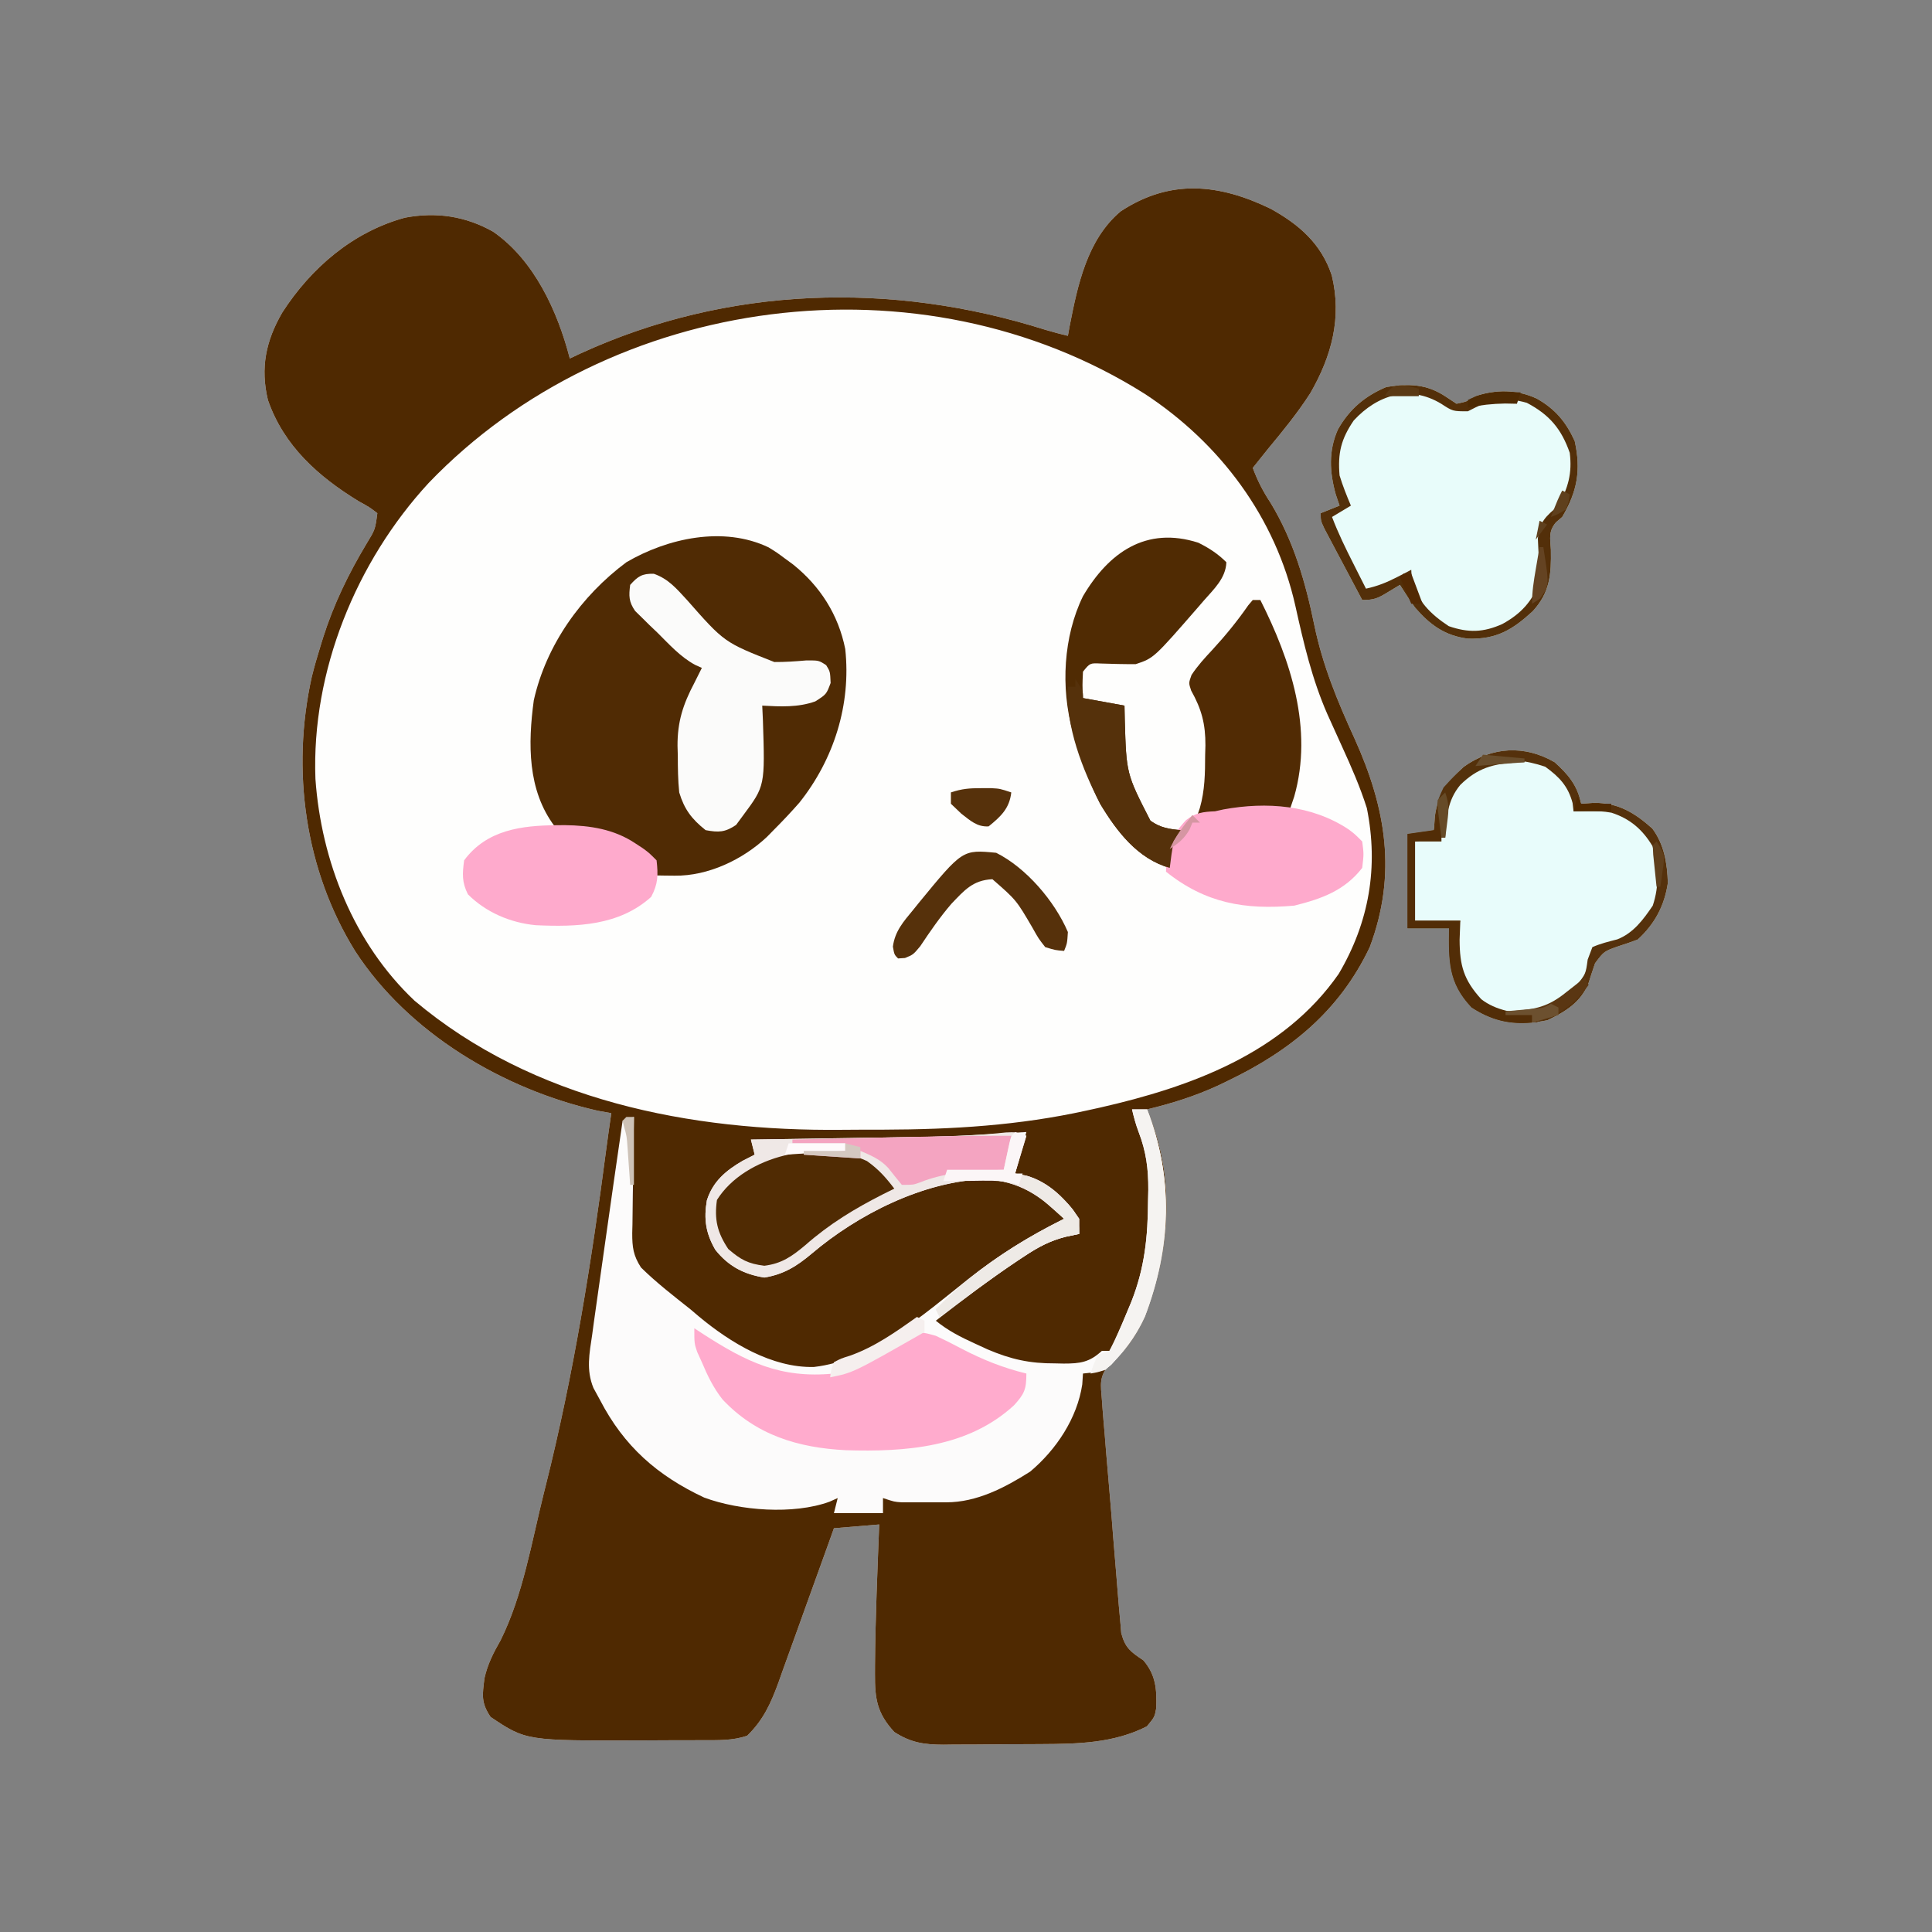 <?xml version="1.0" encoding="UTF-8"?>
<svg version="1.1" xmlns="http://www.w3.org/2000/svg" width="512" height="512">
<rect width="100%" height="100%" fill="#808080" stroke="none"/>
<path d="M0 0 C7.59 4.196 13.43 9.285 16.211 17.68 C18.915 28.818 16.211 39 10.523 48.867 C7.159 54.11 3.247 58.893 -0.727 63.68 C-2.063 65.344 -3.397 67.01 -4.727 68.68 C-3.461 72.089 -1.978 74.964 0.023 77.992 C6.135 88.119 9.219 98.876 11.586 110.367 C13.803 121.049 17.713 130.511 22.243 140.397 C30.57 158.839 33.554 176.259 26.273 195.68 C18.24 212.602 5.235 223.152 -11.352 231.117 C-12.21 231.53 -13.068 231.943 -13.952 232.369 C-20.057 235.183 -26.199 237.094 -32.727 238.68 C-32.43 239.452 -32.133 240.224 -31.827 241.019 C-25.263 258.241 -26.797 276.425 -33.301 293.539 C-35.597 298.596 -38.456 302.876 -42.823 306.345 C-45.483 309.607 -45.04 311.53 -44.709 315.68 C-44.659 316.376 -44.609 317.073 -44.558 317.79 C-44.387 320.089 -44.185 322.384 -43.98 324.68 C-43.851 326.279 -43.723 327.878 -43.596 329.477 C-43.324 332.827 -43.037 336.175 -42.74 339.523 C-42.359 343.812 -42.019 348.103 -41.691 352.396 C-41.434 355.698 -41.155 358.999 -40.87 362.299 C-40.736 363.88 -40.609 365.462 -40.489 367.045 C-40.318 369.259 -40.117 371.469 -39.908 373.68 C-39.801 374.938 -39.693 376.196 -39.583 377.492 C-38.524 381.434 -37.061 382.454 -33.727 384.68 C-30.389 388.593 -30.146 392.395 -30.316 397.371 C-30.727 399.68 -30.727 399.68 -32.789 402.18 C-41.543 406.65 -51.084 406.836 -60.703 406.883 C-61.632 406.889 -62.561 406.894 -63.518 406.9 C-65.469 406.909 -67.421 406.916 -69.372 406.92 C-72.35 406.93 -75.327 406.961 -78.305 406.992 C-80.208 406.999 -82.112 407.004 -84.016 407.008 C-84.9 407.02 -85.785 407.033 -86.696 407.045 C-91.798 407.027 -95.312 406.525 -99.727 403.68 C-104.319 398.715 -104.893 394.845 -104.852 388.305 C-104.85 387.548 -104.848 386.79 -104.846 386.01 C-104.758 373.562 -104.203 361.118 -103.727 348.68 C-107.687 349.01 -111.647 349.34 -115.727 349.68 C-116.246 351.133 -116.765 352.586 -117.3 354.083 C-119.235 359.488 -121.186 364.887 -123.142 370.285 C-123.986 372.619 -124.825 374.955 -125.659 377.292 C-126.861 380.657 -128.079 384.017 -129.301 387.375 C-129.669 388.416 -130.037 389.457 -130.416 390.529 C-132.478 396.147 -134.418 400.469 -138.727 404.68 C-142.642 405.985 -146.379 405.842 -150.461 405.848 C-151.331 405.851 -152.201 405.854 -153.098 405.858 C-154.947 405.863 -156.797 405.865 -158.646 405.865 C-161.424 405.867 -164.202 405.885 -166.98 405.904 C-197.299 406.002 -197.299 406.002 -206.727 399.68 C-209.3 395.82 -208.879 393.896 -208.34 389.43 C-207.511 385.714 -205.962 382.683 -204.078 379.395 C-198.11 367.406 -195.842 353.284 -192.602 340.367 C-192.352 339.375 -192.352 339.375 -192.097 338.362 C-184.706 308.906 -179.998 279.316 -176.062 249.216 C-175.641 246.033 -175.189 242.856 -174.727 239.68 C-175.882 239.473 -177.037 239.267 -178.227 239.055 C-203.333 233.388 -228.46 218.496 -242.602 196.742 C-255.939 175.257 -259.587 148.725 -254.102 124.055 C-253.398 121.232 -252.596 118.455 -251.727 115.68 C-251.518 115.003 -251.309 114.326 -251.093 113.629 C-248.269 104.777 -244.399 96.782 -239.622 88.818 C-237.301 85.023 -237.301 85.023 -236.727 80.68 C-238.85 79.063 -238.85 79.063 -241.602 77.555 C-252.368 70.998 -261.545 62.808 -265.727 50.68 C-267.768 42.162 -266.273 34.997 -261.914 27.492 C-254.304 15.686 -243.204 6.119 -229.414 2.367 C-221.125 0.8 -213.43 1.937 -206.066 6.066 C-195.194 13.563 -188.944 27.169 -185.727 39.68 C-184.769 39.232 -183.811 38.785 -182.824 38.324 C-143.84 20.474 -100.471 19.204 -59.759 32.063 C-57.761 32.669 -55.756 33.191 -53.727 33.68 C-53.568 32.808 -53.409 31.937 -53.246 31.039 C-51.119 20.181 -48.607 8.13 -39.727 0.68 C-26.642 -7.916 -13.796 -6.68 0 0 Z " fill="#FEFEFD" transform="translate(336.727,55.32)"/>
<path d="M0 0 C7.59 4.196 13.43 9.285 16.211 17.68 C18.915 28.818 16.211 39 10.523 48.867 C7.159 54.11 3.247 58.893 -0.727 63.68 C-2.063 65.344 -3.397 67.01 -4.727 68.68 C-3.461 72.089 -1.978 74.964 0.023 77.992 C6.135 88.119 9.219 98.876 11.586 110.367 C13.803 121.049 17.713 130.511 22.243 140.397 C30.57 158.839 33.554 176.259 26.273 195.68 C18.24 212.602 5.235 223.152 -11.352 231.117 C-12.21 231.53 -13.068 231.943 -13.952 232.369 C-20.057 235.183 -26.199 237.094 -32.727 238.68 C-32.43 239.452 -32.133 240.224 -31.827 241.019 C-25.263 258.241 -26.797 276.425 -33.301 293.539 C-35.597 298.596 -38.456 302.876 -42.823 306.345 C-45.483 309.607 -45.04 311.53 -44.709 315.68 C-44.659 316.376 -44.609 317.073 -44.558 317.79 C-44.387 320.089 -44.185 322.384 -43.98 324.68 C-43.851 326.279 -43.723 327.878 -43.596 329.477 C-43.324 332.827 -43.037 336.175 -42.74 339.523 C-42.359 343.812 -42.019 348.103 -41.691 352.396 C-41.434 355.698 -41.155 358.999 -40.87 362.299 C-40.736 363.88 -40.609 365.462 -40.489 367.045 C-40.318 369.259 -40.117 371.469 -39.908 373.68 C-39.801 374.938 -39.693 376.196 -39.583 377.492 C-38.524 381.434 -37.061 382.454 -33.727 384.68 C-30.389 388.593 -30.146 392.395 -30.316 397.371 C-30.727 399.68 -30.727 399.68 -32.789 402.18 C-41.543 406.65 -51.084 406.836 -60.703 406.883 C-61.632 406.889 -62.561 406.894 -63.518 406.9 C-65.469 406.909 -67.421 406.916 -69.372 406.92 C-72.35 406.93 -75.327 406.961 -78.305 406.992 C-80.208 406.999 -82.112 407.004 -84.016 407.008 C-84.9 407.02 -85.785 407.033 -86.696 407.045 C-91.798 407.027 -95.312 406.525 -99.727 403.68 C-104.319 398.715 -104.893 394.845 -104.852 388.305 C-104.85 387.548 -104.848 386.79 -104.846 386.01 C-104.758 373.562 -104.203 361.118 -103.727 348.68 C-107.687 349.01 -111.647 349.34 -115.727 349.68 C-116.246 351.133 -116.765 352.586 -117.3 354.083 C-119.235 359.488 -121.186 364.887 -123.142 370.285 C-123.986 372.619 -124.825 374.955 -125.659 377.292 C-126.861 380.657 -128.079 384.017 -129.301 387.375 C-129.669 388.416 -130.037 389.457 -130.416 390.529 C-132.478 396.147 -134.418 400.469 -138.727 404.68 C-142.642 405.985 -146.379 405.842 -150.461 405.848 C-151.331 405.851 -152.201 405.854 -153.098 405.858 C-154.947 405.863 -156.797 405.865 -158.646 405.865 C-161.424 405.867 -164.202 405.885 -166.98 405.904 C-197.299 406.002 -197.299 406.002 -206.727 399.68 C-209.3 395.82 -208.879 393.896 -208.34 389.43 C-207.511 385.714 -205.962 382.683 -204.078 379.395 C-198.11 367.406 -195.842 353.284 -192.602 340.367 C-192.352 339.375 -192.352 339.375 -192.097 338.362 C-184.706 308.906 -179.998 279.316 -176.062 249.216 C-175.641 246.033 -175.189 242.856 -174.727 239.68 C-175.882 239.473 -177.037 239.267 -178.227 239.055 C-203.333 233.388 -228.46 218.496 -242.602 196.742 C-255.939 175.257 -259.587 148.725 -254.102 124.055 C-253.398 121.232 -252.596 118.455 -251.727 115.68 C-251.518 115.003 -251.309 114.326 -251.093 113.629 C-248.269 104.777 -244.399 96.782 -239.622 88.818 C-237.301 85.023 -237.301 85.023 -236.727 80.68 C-238.85 79.063 -238.85 79.063 -241.602 77.555 C-252.368 70.998 -261.545 62.808 -265.727 50.68 C-267.768 42.162 -266.273 34.997 -261.914 27.492 C-254.304 15.686 -243.204 6.119 -229.414 2.367 C-221.125 0.8 -213.43 1.937 -206.066 6.066 C-195.194 13.563 -188.944 27.169 -185.727 39.68 C-184.769 39.232 -183.811 38.785 -182.824 38.324 C-143.84 20.474 -100.471 19.204 -59.759 32.063 C-57.761 32.669 -55.756 33.191 -53.727 33.68 C-53.568 32.808 -53.409 31.937 -53.246 31.039 C-51.119 20.181 -48.607 8.13 -39.727 0.68 C-26.642 -7.916 -13.796 -6.68 0 0 Z M-223.141 72.684 C-242.35 93.525 -254.214 122.581 -253.133 151.094 C-251.599 172.883 -242.962 194.693 -226.871 209.875 C-195.394 236.364 -153.757 244.502 -113.607 244.091 C-109.9 244.055 -106.194 244.05 -102.486 244.051 C-84.244 243.998 -66.636 242.935 -48.789 238.992 C-47.6 238.731 -46.41 238.47 -45.185 238.2 C-21.192 232.739 3.376 223.837 18.035 202.777 C26.124 189.076 28.639 174.461 25.504 158.848 C23.711 153.204 21.383 147.896 18.926 142.52 C18.06 140.616 17.197 138.711 16.336 136.805 C15.898 135.838 15.461 134.871 15.01 133.874 C10.95 124.579 8.752 115.122 6.562 105.254 C1.321 81.833 -13.352 62.162 -33.352 49.055 C-92.712 11.627 -174.938 22.431 -223.141 72.684 Z " fill="#4F2901" transform="translate(336.727,55.32)"/>
<path d="M0 0 C1.32 0 2.64 0 4 0 C11.098 18.257 10.392 36.502 3.43 54.855 C1.504 59.092 -0.853 62.586 -4 66 C-4.489 66.549 -4.977 67.098 -5.48 67.664 C-7.744 69.654 -10.075 69.675 -13 70 C-13.062 70.949 -13.124 71.897 -13.188 72.875 C-14.53 81.875 -20.124 90.233 -27 96 C-33.755 100.269 -41.102 104.12 -49.223 104.133 C-50.401 104.135 -50.401 104.135 -51.604 104.137 C-52.821 104.131 -52.821 104.131 -54.062 104.125 C-55.285 104.131 -55.285 104.131 -56.533 104.137 C-57.318 104.135 -58.102 104.134 -58.91 104.133 C-59.623 104.132 -60.336 104.131 -61.071 104.129 C-63 104 -63 104 -66 103 C-66 104.32 -66 105.64 -66 107 C-70.29 107 -74.58 107 -79 107 C-78.505 105.02 -78.505 105.02 -78 103 C-78.721 103.322 -79.441 103.645 -80.184 103.977 C-89.742 107.449 -103.923 106.366 -113.375 102.875 C-125.841 97.036 -134.65 89.262 -141 77 C-141.571 75.955 -142.142 74.909 -142.73 73.832 C-144.698 69.069 -143.806 64.664 -143.062 59.688 C-142.924 58.653 -142.785 57.619 -142.641 56.553 C-142.219 53.452 -141.776 50.355 -141.326 47.259 C-140.828 43.808 -140.344 40.354 -139.859 36.902 C-138.269 25.597 -136.644 14.297 -135 3 C-134.01 2.67 -133.02 2.34 -132 2 C-132.021 3.095 -132.042 4.189 -132.063 5.317 C-132.136 9.389 -132.182 13.461 -132.22 17.533 C-132.24 19.294 -132.267 21.054 -132.302 22.815 C-132.35 25.349 -132.373 27.883 -132.391 30.418 C-132.411 31.201 -132.432 31.985 -132.453 32.792 C-132.455 36.54 -132.182 38.717 -130.131 41.898 C-126.03 45.944 -121.505 49.42 -117 53 C-116.265 53.624 -115.53 54.248 -114.773 54.891 C-106.429 61.829 -95.452 68.528 -84.309 68.262 C-68.945 66.52 -55.156 54.307 -43.528 45.058 C-35.514 38.724 -27.188 33.499 -18 29 C-24.488 22.702 -29.836 19.034 -39 18.5 C-55.32 19.04 -72.678 27.853 -84.898 38.234 C-88.827 41.535 -92.272 43.717 -97.438 44.562 C-102.886 43.702 -106.96 41.564 -110.43 37.203 C-112.961 32.839 -113.53 29.066 -112.668 24.105 C-111.066 19.056 -107.603 16.196 -103.188 13.625 C-102.136 13.089 -101.084 12.553 -100 12 C-100.495 10.02 -100.495 10.02 -101 8 C-100.307 7.99 -99.613 7.979 -98.899 7.969 C-92.296 7.87 -85.693 7.767 -79.09 7.661 C-75.698 7.606 -72.305 7.553 -68.912 7.503 C-48.435 7.212 -48.435 7.212 -28 6 C-28.99 9.63 -29.98 13.26 -31 17 C-30.01 17.186 -29.02 17.371 -28 17.562 C-21.977 19.255 -17.395 23.908 -14 29 C-14 30.32 -14 31.64 -14 33 C-15.186 33.25 -16.372 33.5 -17.594 33.758 C-21.753 34.805 -24.905 36.493 -28.5 38.875 C-29.08 39.258 -29.66 39.641 -30.258 40.035 C-37.731 45.04 -44.868 50.526 -52 56 C-48.768 58.641 -45.416 60.335 -41.625 62.062 C-40.524 62.569 -39.423 63.076 -38.289 63.598 C-32.056 66.255 -27.092 67.342 -20.375 67.312 C-19.625 67.329 -18.875 67.345 -18.102 67.361 C-13.71 67.365 -11.244 66.999 -8 64 C-7.34 64 -6.68 64 -6 64 C-4.332 60.772 -2.899 57.478 -1.5 54.125 C-1.077 53.117 -0.654 52.109 -0.219 51.07 C3.366 42.039 4.198 33.762 4.25 24.125 C4.271 23.183 4.291 22.24 4.312 21.27 C4.343 15.717 3.741 11.163 1.745 5.968 C1 3.999 0.473 2.05 0 0 Z " fill="#FCFBFB" transform="translate(300,294)"/>
<path d="M0 0 C2.242 1.391 2.242 1.391 4.312 2.938 C5.399 3.734 5.399 3.734 6.508 4.547 C13.702 10.334 18.488 17.845 20.312 26.938 C21.896 41.615 17.331 56.113 8.172 67.629 C5.96 70.153 3.683 72.563 1.312 74.938 C0.448 75.819 0.448 75.819 -0.434 76.719 C-6.852 82.752 -16.041 87.115 -24.875 87 C-26.227 86.986 -26.227 86.986 -27.605 86.973 C-28.293 86.961 -28.98 86.949 -29.688 86.938 C-29.852 86.216 -30.017 85.494 -30.188 84.75 C-32.644 80.144 -36.844 77.971 -41.676 76.215 C-44.509 75.448 -47.069 74.933 -50.016 74.953 C-52.527 74.936 -54.341 74.858 -56.688 73.938 C-63.945 64.318 -63.777 51.982 -62.227 40.535 C-58.955 25.889 -49.661 12.845 -37.688 3.938 C-26.799 -2.431 -11.987 -5.73 0 0 Z " fill="#502B04" transform="translate(203.688,145.062)"/>
<path d="M0 0 C1.361 0.897 1.361 0.897 2.75 1.812 C5.465 1.243 5.465 1.243 7.75 -0.188 C13.275 -2.029 18.66 -2.004 24 0.438 C28.862 3.188 31.723 6.564 34.062 11.688 C35.765 19.426 34.756 25.02 30.75 31.812 C30.21 32.277 29.67 32.741 29.113 33.219 C27.079 35.597 27.562 37.437 27.75 40.5 C27.876 47.045 27.479 51.829 22.945 56.785 C17.566 61.728 13.322 64.289 5.801 64.062 C-0.31 63.318 -4.337 60.36 -8.25 55.812 C-9.666 53.851 -10.962 51.864 -12.25 49.812 C-13.343 50.472 -14.436 51.133 -15.562 51.812 C-18.187 53.397 -19.076 53.812 -22.25 53.812 C-24.09 50.358 -25.921 46.898 -27.75 43.438 C-28.275 42.453 -28.799 41.468 -29.34 40.453 C-29.836 39.512 -30.332 38.571 -30.844 37.602 C-31.305 36.732 -31.765 35.863 -32.24 34.967 C-33.25 32.812 -33.25 32.812 -33.25 30.812 C-31.6 30.152 -29.95 29.492 -28.25 28.812 C-28.58 27.843 -28.91 26.874 -29.25 25.875 C-30.901 19.94 -31.23 14.343 -28.688 8.625 C-25.62 3.214 -21.566 -0.201 -15.875 -2.625 C-9.835 -3.562 -5.152 -3.468 0 0 Z " fill="#E8FCFA" transform="translate(383.25,105.188)"/>
<path d="M0 0 C3.594 3.221 6.082 6.197 7 11 C8.155 10.918 9.31 10.835 10.5 10.75 C16.888 10.773 21.195 13.391 25.875 17.562 C29.03 21.812 29.834 26.804 30 32 C29.082 38.059 26.537 42.849 22 47 C20.328 47.627 18.638 48.207 16.938 48.75 C13.088 50.092 13.088 50.092 10.711 53.258 C10.111 55.005 9.534 56.761 8.98 58.523 C6.975 63.588 2.839 66.139 -1.938 68.375 C-9.502 69.919 -15.478 69.273 -22 65 C-28.238 58.481 -28.101 52.551 -28 44 C-31.63 44 -35.26 44 -39 44 C-39 35.75 -39 27.5 -39 19 C-35.535 18.505 -35.535 18.505 -32 18 C-31.918 16.804 -31.835 15.607 -31.75 14.375 C-31.003 8.571 -28.311 5.254 -24.125 1.25 C-16.649 -4.133 -8.002 -4.633 0 0 Z " fill="#E8FCFB" transform="translate(412,202)"/>
<path d="M0 0 C-0.99 3.3 -1.98 6.6 -3 10 C-2.01 10.186 -1.02 10.371 0 10.562 C6.023 12.255 10.605 16.908 14 22 C14 23.32 14 24.64 14 26 C12.815 26.249 11.631 26.498 10.41 26.754 C6.219 27.808 3.054 29.531 -0.562 31.938 C-1.145 32.323 -1.728 32.708 -2.329 33.105 C-9.389 37.829 -16.203 42.907 -23 48 C-23.33 47.34 -23.66 46.68 -24 46 C-14.185 35.861 -2.569 28.284 10 22 C3.512 15.702 -1.836 12.034 -11 11.5 C-27.32 12.04 -44.678 20.853 -56.898 31.234 C-60.827 34.535 -64.272 36.717 -69.438 37.562 C-74.886 36.702 -78.96 34.564 -82.43 30.203 C-84.961 25.839 -85.53 22.066 -84.668 17.105 C-83.066 12.056 -79.603 9.196 -75.188 6.625 C-74.136 6.089 -73.084 5.553 -72 5 C-72.33 3.68 -72.66 2.36 -73 1 C-72.3 0.99 -71.6 0.979 -70.879 0.969 C-64.231 0.87 -57.583 0.768 -50.935 0.661 C-47.519 0.606 -44.102 0.553 -40.686 0.503 C-36.743 0.445 -32.801 0.381 -28.859 0.316 C-27.049 0.291 -27.049 0.291 -25.203 0.266 C-18.568 0.152 -12.03 -0.187 -5.431 -0.89 C-3 -1 -3 -1 0 0 Z " fill="#EFE8E6" transform="translate(272,301)"/>
<path d="M0 0 C0.701 0.459 1.403 0.918 2.125 1.391 C13.753 8.911 22.831 13.399 37 12 C44.109 9.986 50.107 6.624 55.867 2.039 C58.967 0.529 60.708 1.09 64 2 C66.284 3.055 68.533 4.186 70.75 5.375 C76.348 8.305 81.853 10.513 88 12 C88 16.209 87.476 17.393 84.715 20.422 C72.503 31.66 55.937 32.797 40.164 32.32 C27.5 31.68 16.377 28.327 7.5 18.895 C5.084 15.843 3.5 12.573 2 9 C1.587 8.092 1.175 7.185 0.75 6.25 C0 4 0 4 0 0 Z " fill="#FFABCD" transform="translate(184,352)"/>
<path d="M0 0 C2.846 1.41 5.185 2.928 7.434 5.176 C7.281 9.432 4.094 12.316 1.434 15.363 C0.942 15.933 0.451 16.503 -0.055 17.091 C-11.798 30.586 -11.798 30.586 -16.566 32.176 C-19.667 32.206 -22.753 32.11 -25.852 32.016 C-28.716 31.883 -28.716 31.883 -30.566 34.176 C-30.733 37.759 -30.733 37.759 -30.566 41.176 C-26.936 41.836 -23.306 42.496 -19.566 43.176 C-19.528 45.077 -19.528 45.077 -19.488 47.016 C-19.068 61.237 -19.068 61.237 -12.691 73.676 C-10.02 75.562 -7.791 75.883 -4.566 76.176 C-5.226 77.166 -5.886 78.156 -6.566 79.176 C-6.96 81.5 -7.301 83.834 -7.566 86.176 C-16.064 83.786 -21.602 76.514 -25.965 69.273 C-28.804 63.783 -30.758 58.074 -32.566 52.176 C-32.814 51.419 -33.061 50.662 -33.316 49.883 C-36.499 38.456 -35.765 24.815 -30.566 14.176 C-23.722 2.558 -13.81 -4.435 0 0 Z " fill="#502B03" transform="translate(317.566,143.824)"/>
<path d="M0 0 C3.875 1.34 6.084 4.009 8.797 6.945 C18.689 18.186 18.689 18.186 31.938 23.387 C34.771 23.408 37.543 23.216 40.363 22.969 C43.734 22.945 43.734 22.945 45.691 24.234 C46.734 25.945 46.734 25.945 46.859 28.945 C45.734 31.945 45.734 31.945 42.797 33.82 C38.209 35.455 33.537 35.206 28.734 34.945 C28.792 36.201 28.85 37.456 28.91 38.75 C29.475 56.219 29.475 56.219 23.734 63.945 C23.095 64.812 22.456 65.678 21.797 66.57 C18.852 68.534 17.202 68.582 13.734 67.945 C10.039 65.006 8.084 62.43 6.734 57.945 C6.398 54.692 6.364 51.464 6.359 48.195 C6.335 47.339 6.31 46.483 6.285 45.602 C6.256 39.192 7.756 34.577 10.734 28.945 C11.402 27.613 12.07 26.28 12.734 24.945 C12.15 24.683 11.566 24.421 10.964 24.152 C7.038 22.028 4.133 18.755 0.984 15.633 C0.287 14.968 -0.41 14.304 -1.129 13.619 C-1.788 12.968 -2.446 12.316 -3.125 11.645 C-3.728 11.055 -4.331 10.466 -4.952 9.858 C-6.65 7.386 -6.637 5.886 -6.266 2.945 C-4.205 0.655 -3.102 -0.075 0 0 Z " fill="#FBFBFA" transform="translate(173.266,152.055)"/>
<path d="M0 0 C0.66 0 1.32 0 2 0 C10.038 15.921 16.077 34.159 10.98 52.102 C10.657 53.058 10.333 54.015 10 55 C9.033 55.049 8.066 55.098 7.07 55.148 C-0.45 55.58 -7.653 56.22 -15 58 C-14.678 57.049 -14.355 56.097 -14.023 55.117 C-12.701 50.462 -12.632 45.939 -12.625 41.125 C-12.601 40.278 -12.576 39.431 -12.551 38.559 C-12.525 32.878 -13.549 28.971 -16.333 24.003 C-17 22 -17 22 -16.238 19.886 C-14.629 17.434 -12.754 15.391 -10.75 13.25 C-7.264 9.467 -4.122 5.623 -1.191 1.398 C-0.798 0.937 -0.405 0.475 0 0 Z " fill="#512B04" transform="translate(332,159)"/>
<path d="M0 0 C1.629 1.219 1.629 1.219 3.629 3.219 C4.066 6.531 4.066 6.531 3.629 10.219 C-1.025 16.242 -7.183 18.433 -14.371 20.219 C-27.48 21.379 -37.905 19.592 -48.371 11.219 C-48.162 5.271 -47.184 1.919 -43.051 -2.441 C-40.581 -4.411 -38.483 -4.649 -35.371 -4.781 C-34.267 -5.027 -34.267 -5.027 -33.141 -5.277 C-21.696 -7.36 -9.772 -6.475 0 0 Z " fill="#FEAACC" transform="translate(357.371,219.781)"/>
<path d="M0 0 C0.708 -0.006 1.416 -0.011 2.146 -0.017 C8.799 0.074 15.169 1.035 20.812 4.812 C21.783 5.447 21.783 5.447 22.773 6.094 C24.438 7.312 24.438 7.312 26.438 9.312 C26.875 13.174 26.848 15.546 25 19 C16.524 26.649 5.283 27.001 -5.574 26.5 C-12.294 25.865 -18.778 23.097 -23.562 18.312 C-25.179 15.079 -25.039 12.885 -24.562 9.312 C-18.584 1.217 -9.338 0.071 0 0 Z " fill="#FEAACC" transform="translate(147.562,218.688)"/>
<path d="M0 0 C3.114 2.216 4.956 4.305 7.25 7.312 C6.295 7.786 5.34 8.259 4.355 8.746 C-3.295 12.627 -9.919 16.643 -16.383 22.332 C-19.916 25.288 -22.578 27.163 -27.188 27.75 C-31.493 27.221 -33.477 26.139 -36.75 23.312 C-39.649 18.964 -40.491 15.5 -39.75 10.312 C-32.292 -1.574 -12.54 -5.844 0 0 Z " fill="#502B03" transform="translate(229.75,307.688)"/>
<path d="M0 0 C3.594 3.221 6.082 6.197 7 11 C8.155 10.918 9.31 10.835 10.5 10.75 C16.888 10.773 21.195 13.391 25.875 17.562 C29.03 21.812 29.834 26.804 30 32 C29.082 38.059 26.537 42.849 22 47 C20.328 47.627 18.638 48.207 16.938 48.75 C13.088 50.092 13.088 50.092 10.711 53.258 C10.111 55.005 9.534 56.761 8.98 58.523 C6.975 63.588 2.839 66.139 -1.938 68.375 C-9.502 69.919 -15.478 69.273 -22 65 C-28.238 58.481 -28.101 52.551 -28 44 C-31.63 44 -35.26 44 -39 44 C-39 35.75 -39 27.5 -39 19 C-35.535 18.505 -35.535 18.505 -32 18 C-31.918 16.804 -31.835 15.607 -31.75 14.375 C-31.003 8.571 -28.311 5.254 -24.125 1.25 C-16.649 -4.133 -8.002 -4.633 0 0 Z M-27.938 8.312 C-29.448 12.133 -29.742 15.922 -30 20 C-32.31 20.33 -34.62 20.66 -37 21 C-37 27.93 -37 34.86 -37 42 C-33.04 42 -29.08 42 -25 42 C-25.33 42.99 -25.66 43.98 -26 45 C-26.439 51.59 -25.746 56.264 -21.699 61.77 C-17.986 65.703 -14.803 66.448 -9.438 66.625 C-2.323 66.266 0.824 64.225 5.75 59.188 C8.232 56.125 8.232 56.125 8.75 52.312 C9.369 50.673 9.369 50.673 10 49 C12.16 48.044 14.319 47.529 16.605 46.941 C20.875 45.263 23.477 41.725 26 38 C27.79 32.629 27.472 27.664 25.938 22.25 C23.313 17.847 19.972 14.955 15.043 13.371 C12.896 12.981 10.93 12.901 8.75 12.938 C7.513 12.958 6.275 12.979 5 13 C4.918 12.278 4.835 11.556 4.75 10.812 C3.55 6.314 1.225 3.888 -2.5 1.188 C-13.192 -2.44 -20.842 -0.156 -27.938 8.312 Z " fill="#55310C" transform="translate(412,202)"/>
<path d="M0 0 C1.361 0.897 1.361 0.897 2.75 1.812 C5.465 1.243 5.465 1.243 7.75 -0.188 C13.275 -2.029 18.66 -2.004 24 0.438 C28.862 3.188 31.723 6.564 34.062 11.688 C35.765 19.426 34.756 25.02 30.75 31.812 C30.21 32.277 29.67 32.741 29.113 33.219 C27.079 35.597 27.562 37.437 27.75 40.5 C27.876 47.045 27.479 51.829 22.945 56.785 C17.566 61.728 13.322 64.289 5.801 64.062 C-0.31 63.318 -4.337 60.36 -8.25 55.812 C-9.666 53.851 -10.962 51.864 -12.25 49.812 C-13.343 50.472 -14.436 51.133 -15.562 51.812 C-18.187 53.397 -19.076 53.812 -22.25 53.812 C-24.09 50.358 -25.921 46.898 -27.75 43.438 C-28.275 42.453 -28.799 41.468 -29.34 40.453 C-29.836 39.512 -30.332 38.571 -30.844 37.602 C-31.305 36.732 -31.765 35.863 -32.24 34.967 C-33.25 32.812 -33.25 32.812 -33.25 30.812 C-31.6 30.152 -29.95 29.492 -28.25 28.812 C-28.58 27.843 -28.91 26.874 -29.25 25.875 C-30.901 19.94 -31.23 14.343 -28.688 8.625 C-25.62 3.214 -21.566 -0.201 -15.875 -2.625 C-9.835 -3.562 -5.152 -3.468 0 0 Z M-24.5 6.25 C-27.845 11.148 -28.755 14.857 -28.25 20.812 C-27.41 23.579 -26.375 26.141 -25.25 28.812 C-26.9 29.802 -28.55 30.793 -30.25 31.812 C-28.644 36.055 -26.673 40.083 -24.625 44.125 C-24.3 44.77 -23.975 45.415 -23.641 46.08 C-22.846 47.658 -22.048 49.236 -21.25 50.812 C-18.238 50.168 -15.733 49.162 -13 47.75 C-11.94 47.207 -11.94 47.207 -10.859 46.652 C-10.328 46.375 -9.797 46.098 -9.25 45.812 C-9.209 46.658 -9.168 47.504 -9.125 48.375 C-7.668 54.099 -4.174 57.544 0.688 60.75 C5.882 62.552 9.891 62.427 14.875 60.188 C19.724 57.542 22.975 54.138 24.75 48.812 C24.663 45.029 24.491 41.256 24.297 37.477 C24.861 32.912 26.335 31.75 29.75 28.812 C32.343 23.984 33.421 20.276 32.75 14.812 C30.532 8.468 27.373 4.719 21.375 1.562 C15.205 -0.2 11.271 0.868 5.75 3.812 C1.75 3.812 1.75 3.812 -1.312 1.812 C-9.725 -3.264 -18.217 -0.556 -24.5 6.25 Z " fill="#532F09" transform="translate(383.25,105.188)"/>
<path d="M0 0 C2 3 2 3 2 5 C5.63 5.66 9.26 6.32 13 7 C13.039 8.901 13.039 8.901 13.078 10.84 C13.499 25.061 13.499 25.061 19.875 37.5 C22.547 39.386 24.775 39.707 28 40 C27.34 40.99 26.68 41.98 26 43 C25.606 45.324 25.265 47.658 25 50 C16.502 47.61 10.964 40.339 6.602 33.098 C1.902 24.008 -2.672 12.424 -2 2 C-1.34 2 -0.68 2 0 2 C0 1.34 0 0.68 0 0 Z " fill="#55310B" transform="translate(285,180)"/>
<path d="M0 0 C7.958 3.979 15.52 12.832 19 21 C18.812 24 18.812 24 18 26 C15.711 25.82 15.711 25.82 13 25 C11.227 22.742 11.227 22.742 9.625 19.875 C5.326 12.518 5.326 12.518 -1 7 C-6.203 7.247 -8.444 9.95 -11.879 13.527 C-14.926 17.079 -17.549 20.885 -20.141 24.777 C-22 27 -22 27 -24.172 27.879 C-24.775 27.919 -25.378 27.959 -26 28 C-27 27 -27 27 -27.375 24.867 C-26.837 20.757 -24.559 18.228 -22 15.125 C-21.503 14.507 -21.005 13.89 -20.492 13.253 C-8.907 -0.856 -8.907 -0.856 0 0 Z " fill="#56310B" transform="translate(264,226)"/>
<path d="M0 0 C-0.66 2.97 -1.32 5.94 -2 9 C-3.468 9.056 -3.468 9.056 -4.965 9.113 C-11.712 9.452 -17.931 9.813 -24.266 12.379 C-26 13 -26 13 -29 13 C-30.213 11.524 -31.423 10.045 -32.594 8.535 C-34.69 6.247 -37.173 5.183 -40 4 C-40 4.66 -40 5.32 -40 6 C-44.95 5.67 -49.9 5.34 -55 5 C-55 4.67 -55 4.34 -55 4 C-51.37 4 -47.74 4 -44 4 C-44 3.34 -44 2.68 -44 2 C-48.62 2 -53.24 2 -58 2 C-58 1.67 -58 1.34 -58 1 C-51.508 0.856 -45.016 0.714 -38.524 0.573 C-36.319 0.525 -34.115 0.476 -31.91 0.427 C-28.725 0.357 -25.54 0.288 -22.355 0.219 C-21.384 0.197 -20.413 0.175 -19.412 0.152 C-12.94 0.015 -6.473 -0.025 0 0 Z " fill="#F4A4C1" transform="translate(268,301)"/>
<path d="M0 0 C1.32 0 2.64 0 4 0 C11.098 18.257 10.392 36.502 3.43 54.855 C0.924 60.367 -2.545 64.915 -7 69 C-9.188 69.688 -9.188 69.688 -11 70 C-10.188 67.562 -10.188 67.562 -9 65 C-7.515 64.505 -7.515 64.505 -6 64 C-4.88 62.254 -4.88 62.254 -4 60 C-3.598 59.074 -3.196 58.149 -2.781 57.195 C-2.358 56.182 -1.936 55.169 -1.5 54.125 C-1.077 53.117 -0.654 52.109 -0.219 51.07 C3.366 42.039 4.198 33.762 4.25 24.125 C4.271 23.183 4.291 22.24 4.312 21.27 C4.343 15.717 3.741 11.163 1.745 5.968 C1 3.999 0.473 2.05 0 0 Z " fill="#F5F3F1" transform="translate(300,294)"/>
<path d="M0 0 C0.33 0 0.66 0 1 0 C1 2.31 1 4.62 1 7 C-1.31 7 -3.62 7 -6 7 C-6 13.93 -6 20.86 -6 28 C-2.04 28 1.92 28 6 28 C5.938 29.671 5.876 31.341 5.812 33.062 C5.839 39.859 6.873 43.666 11.562 48.812 C15.5 51.843 20.185 52.362 25 53 C25 53.66 25 54.32 25 55 C18.905 55.519 14.183 54.339 9 51 C2.757 44.491 2.899 38.543 3 30 C-0.63 30 -4.26 30 -8 30 C-8 21.75 -8 13.5 -8 5 C-4.535 4.505 -4.535 4.505 -1 4 C-0.67 2.68 -0.34 1.36 0 0 Z " fill="#522D07" transform="translate(381,216)"/>
<path d="M0 0 C4.068 0.525 6.176 1.614 9.188 4.375 C9.862 4.981 10.536 5.587 11.23 6.211 C14.276 9.29 15 10.572 15 15 C13.223 15.373 13.223 15.373 11.41 15.754 C7.219 16.808 4.054 18.531 0.438 20.938 C-0.437 21.516 -0.437 21.516 -1.329 22.105 C-8.389 26.829 -15.203 31.907 -22 37 C-22.33 36.34 -22.66 35.68 -23 35 C-13.185 24.861 -1.569 17.284 11 11 C9.731 9.873 8.46 8.748 7.188 7.625 C6.48 6.999 5.772 6.372 5.043 5.727 C2.912 3.859 2.912 3.859 0 2 C0 1.34 0 0.68 0 0 Z " fill="#EEEAE6" transform="translate(271,312)"/>
<path d="M0 0 C0.866 -0.003 1.732 -0.005 2.625 -0.008 C5 0.125 5 0.125 8 1.125 C7.528 5.377 5.227 7.498 2 10.125 C-1.06 10.322 -2.909 8.548 -5.25 6.75 C-6.157 5.884 -7.065 5.018 -8 4.125 C-8 3.135 -8 2.145 -8 1.125 C-5.052 0.142 -3.073 -0.009 0 0 Z " fill="#56310B" transform="translate(260,208.875)"/>
<path d="M0 0 C0.99 0.33 1.98 0.66 3 1 C2.01 4.3 1.02 7.6 0 11 C0.66 11 1.32 11 2 11 C1.67 11.99 1.34 12.98 1 14 C0.42 13.837 -0.16 13.674 -0.757 13.506 C-4.227 12.723 -7.713 12.897 -11.25 12.938 C-11.995 12.942 -12.74 12.947 -13.508 12.951 C-15.339 12.963 -17.169 12.981 -19 13 C-18.67 12.01 -18.34 11.02 -18 10 C-13.05 10 -8.1 10 -3 10 C-2.691 8.536 -2.381 7.071 -2.062 5.562 C-1.125 1.125 -1.125 1.125 0 0 Z " fill="#FBF6F7" transform="translate(269,300)"/>
<path d="M0 0 C0.66 0.33 1.32 0.66 2 1 C2 1.99 2 2.98 2 4 C-16.891 14.781 -16.891 14.781 -23 16 C-22.77 14.109 -22.77 14.109 -22 12 C-20.137 11.016 -20.137 11.016 -17.688 10.25 C-11.097 7.885 -5.683 4.023 0 0 Z " fill="#F5EFEE" transform="translate(243,349)"/>
<path d="M0 0 C1.003 0.102 2.006 0.204 3.039 0.309 C3.81 0.392 4.581 0.476 5.375 0.562 C5.375 0.892 5.375 1.222 5.375 1.562 C4.734 1.577 4.094 1.591 3.434 1.605 C-2.916 1.956 -7.035 3.062 -11.625 7.562 C-15.128 11.767 -15.292 16.285 -15.625 21.562 C-15.955 21.562 -16.285 21.562 -16.625 21.562 C-18.216 12.814 -18.216 12.814 -16.062 8.25 C-11.133 2.815 -7.585 -0.794 0 0 Z " fill="#54310B" transform="translate(398.625,200.438)"/>
<path d="M0 0 C0.33 0.66 0.66 1.32 1 2 C-2.882 7.511 -6.723 9.675 -13 12 C-13.33 11.34 -13.66 10.68 -14 10 C-16.31 10 -18.62 10 -21 10 C-21 9.67 -21 9.34 -21 9 C-20.348 8.974 -19.695 8.948 -19.023 8.922 C-13.209 8.545 -9.645 7.781 -5 4 C-4.051 3.257 -3.103 2.515 -2.125 1.75 C-1.424 1.173 -0.723 0.595 0 0 Z " fill="#5A3612" transform="translate(420,259)"/>
<path d="M0 0 C4.95 0 9.9 0 15 0 C15 0.66 15 1.32 15 2 C7.08 2.495 7.08 2.495 -1 3 C-0.67 2.01 -0.34 1.02 0 0 Z " fill="#FEFAFB" transform="translate(209,303)"/>
<path d="M0 0 C-0.33 0.99 -0.66 1.98 -1 3 C-2.547 2.969 -2.547 2.969 -4.125 2.938 C-7.552 2.993 -10.646 3.346 -14 4 C-14 3.34 -14 2.68 -14 2 C-9.352 -0.399 -5.089 -0.2 0 0 Z " fill="#4D2A03" transform="translate(403,104)"/>
<path d="M0 0 C0.66 0 1.32 0 2 0 C2 5.94 2 11.88 2 18 C1.67 18 1.34 18 1 18 C0.939 17.108 0.879 16.216 0.816 15.297 C0.733 14.126 0.649 12.956 0.562 11.75 C0.481 10.59 0.4 9.43 0.316 8.234 C0.094 5.121 0.094 5.121 -0.598 2.641 C-0.73 2.099 -0.863 1.558 -1 1 C-0.67 0.67 -0.34 0.34 0 0 Z " fill="#CDC2B7" transform="translate(166,296)"/>
<path d="M0 0 C0.33 0 0.66 0 1 0 C2.611 10.153 2.611 10.153 0.062 13.688 C-0.618 14.121 -1.299 14.554 -2 15 C-2 11.815 -1.54 8.95 -1 5.812 C-0.814 4.726 -0.629 3.639 -0.438 2.52 C-0.293 1.688 -0.149 0.857 0 0 Z " fill="#644322" transform="translate(408,145)"/>
<path d="M0 0 C1.32 0.33 2.64 0.66 4 1 C4 1.99 4 2.98 4 4 C-0.95 3.67 -5.9 3.34 -11 3 C-11 2.67 -11 2.34 -11 2 C-7.37 2 -3.74 2 0 2 C0 1.34 0 0.68 0 0 Z " fill="#D4C8C0" transform="translate(224,303)"/>
<path d="M0 0 C0.66 0.33 1.32 0.66 2 1 C2 1.66 2 2.32 2 3 C-0.31 3.66 -2.62 4.32 -5 5 C-5 4.34 -5 3.68 -5 3 C-7.31 3 -9.62 3 -12 3 C-12 2.67 -12 2.34 -12 2 C-10.952 1.909 -10.952 1.909 -9.883 1.816 C-8.973 1.733 -8.063 1.649 -7.125 1.562 C-6.22 1.481 -5.315 1.4 -4.383 1.316 C-1.989 1.13 -1.989 1.13 0 0 Z " fill="#6C502F" transform="translate(411,266)"/>
<path d="M0 0 C0.33 0.66 0.66 1.32 1 2 C3.64 2 6.28 2 9 2 C9 2.66 9 3.32 9 4 C5.7 4 2.4 4 -1 4 C-0.67 2.68 -0.34 1.36 0 0 Z " fill="#4F2901" transform="translate(418,211)"/>
<path d="M0 0 C0.66 0.33 1.32 0.66 2 1 C1.75 2.875 1.75 2.875 1 5 C-1.062 6.25 -1.062 6.25 -3 7 C-1.125 2.25 -1.125 2.25 0 0 Z M-6 8 C-5.34 8.33 -4.68 8.66 -4 9 C-4.99 10.32 -5.98 11.64 -7 13 C-6.67 11.35 -6.34 9.7 -6 8 Z " fill="#5F401D" transform="translate(414,130)"/>
<path d="M0 0 C2.236 3.353 2.173 3.907 1.625 7.688 C1.514 8.496 1.403 9.304 1.289 10.137 C1.194 10.752 1.098 11.366 1 12 C0.67 12 0.34 12 0 12 C-0.194 10.188 -0.38 8.376 -0.562 6.562 C-0.667 5.553 -0.771 4.544 -0.879 3.504 C-0.919 2.678 -0.959 1.851 -1 1 C-0.67 0.67 -0.34 0.34 0 0 Z " fill="#5F3F1C" transform="translate(439,223)"/>
<path d="M0 0 C0 0.66 0 1.32 0 2 C-2.97 2 -5.94 2 -9 2 C-6.986 -2.029 -3.724 -0.906 0 0 Z " fill="#5A3914" transform="translate(376,103)"/>
<path d="M0 0 C0.66 0 1.32 0 2 0 C2.99 2.64 3.98 5.28 5 8 C4.01 8 3.02 8 2 8 C1.01 5.69 0.02 3.38 -1 1 C-0.67 0.67 -0.34 0.34 0 0 Z " fill="#522903" transform="translate(372,152)"/>
<path d="M0 0 C1.032 3.095 0.975 4.526 0.562 7.688 C0.461 8.496 0.359 9.304 0.254 10.137 C0.17 10.752 0.086 11.366 0 12 C-0.33 12 -0.66 12 -1 12 C-1.222 10.377 -1.427 8.751 -1.625 7.125 C-1.741 6.22 -1.857 5.315 -1.977 4.383 C-1.984 3.596 -1.992 2.81 -2 2 C-1.34 1.34 -0.68 0.68 0 0 Z " fill="#664B28" transform="translate(383,210)"/>
<path d="M0 0 C3.63 0.33 7.26 0.66 11 1 C11 1.33 11 1.66 11 2 C4.565 2.495 4.565 2.495 -2 3 C-1.34 2.01 -0.68 1.02 0 0 Z " fill="#684D2C" transform="translate(393,200)"/>
<path d="M0 0 C0.66 0.66 1.32 1.32 2 2 C1.34 2 0.68 2 0 2 C-0.247 2.598 -0.495 3.196 -0.75 3.812 C-2.164 6.286 -3.651 7.434 -6 9 C-4.473 5.564 -2.401 2.881 0 0 Z " fill="#D596A2" transform="translate(316,216)"/>
</svg>
